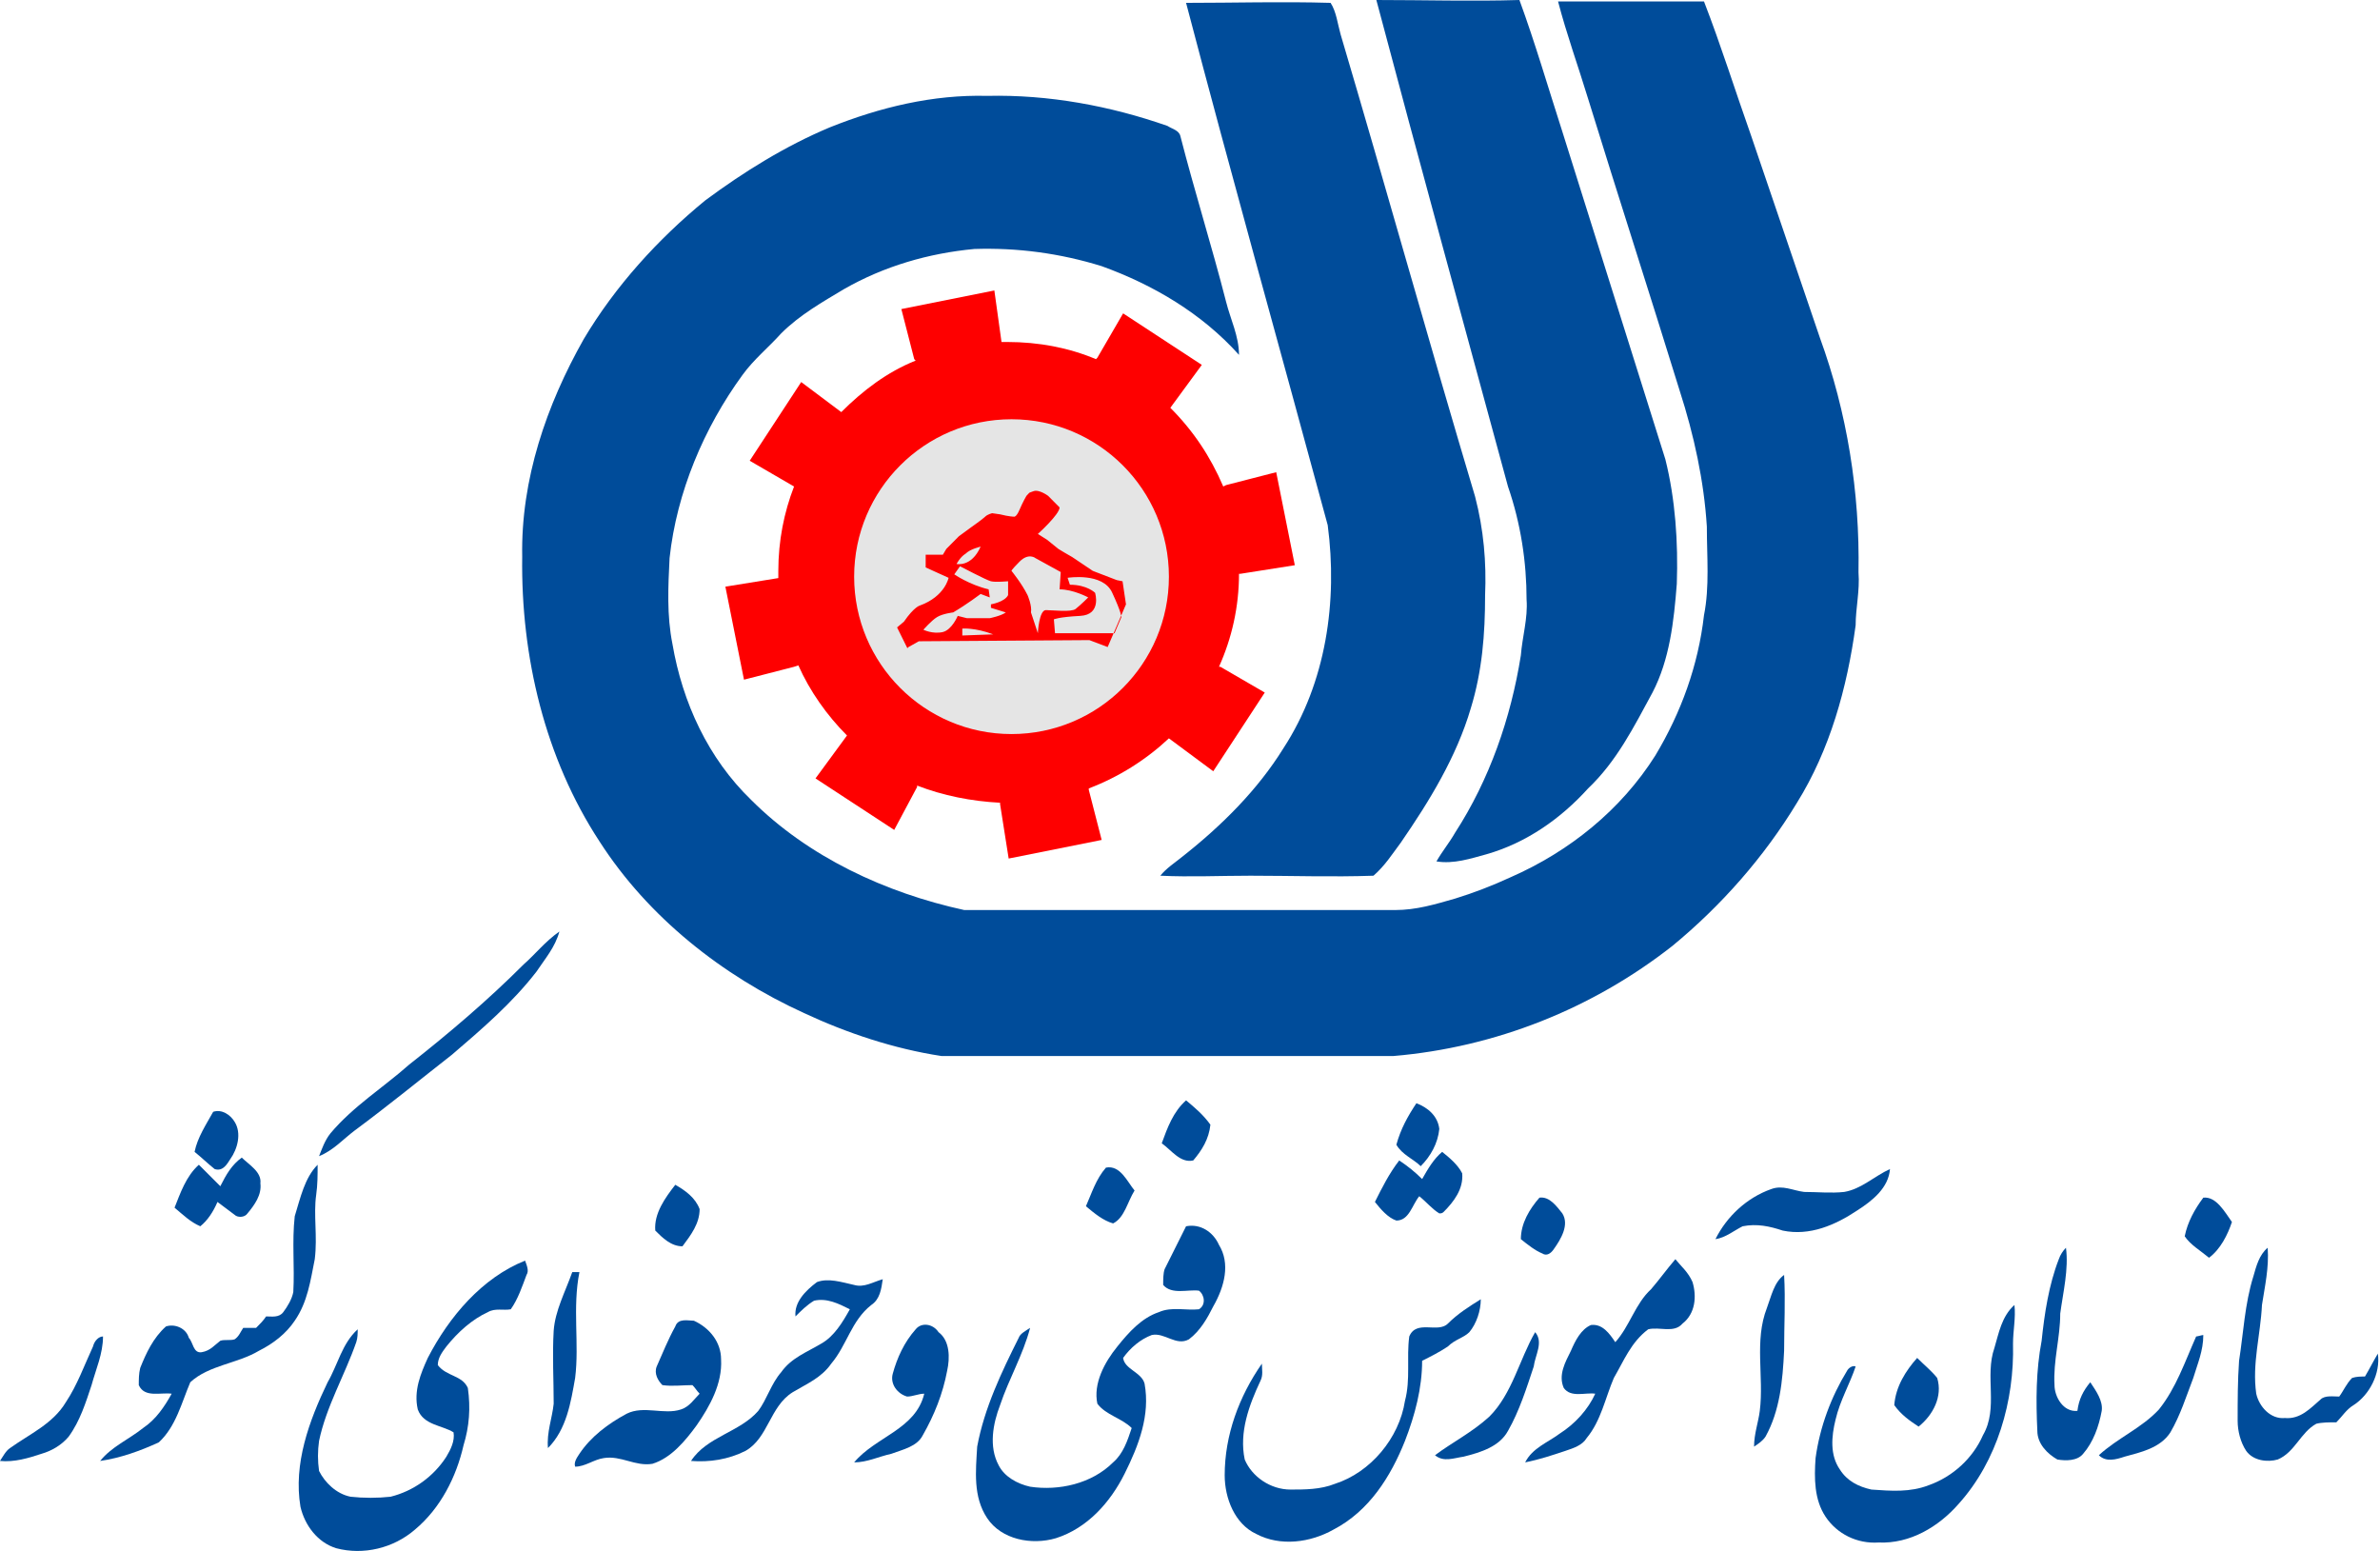 <svg width="442" height="288" viewBox="0 0 442 288" fill="none" xmlns="http://www.w3.org/2000/svg">
<path d="M166.067 154.109L151.453 144.544L157.299 136.573C153.579 132.853 150.39 128.336 148.265 123.553L147.468 123.819L138.168 126.21L134.714 108.939L144.545 107.345C144.545 106.814 144.545 106.282 144.545 106.016C144.545 100.437 145.608 95.123 147.468 90.34L139.231 85.557L148.796 70.943L156.236 76.523C160.222 72.537 164.739 69.083 170.053 66.958L169.787 66.692L167.396 57.392L184.666 53.938L185.995 63.504C186.261 63.504 186.792 63.504 187.058 63.504C192.903 63.504 198.483 64.566 203.532 66.692L203.797 66.426L208.58 58.19L223.194 67.755L217.348 75.726C221.599 79.977 224.788 84.76 227.179 90.34L227.711 90.074L237.01 87.683L240.465 104.954L230.368 106.548H230.102C230.102 112.659 228.774 118.505 226.382 123.819H226.648L234.885 128.601L225.319 143.215L217.083 137.104C212.831 141.09 207.783 144.278 202.203 146.404V146.669L204.594 155.969L187.324 159.423L185.729 149.326V149.061C180.415 148.795 175.101 147.732 170.318 145.872V146.138L166.067 154.109ZM187.589 79.18C202.469 79.18 214.425 91.137 214.425 106.282C214.425 121.162 202.469 133.118 187.324 133.118C172.178 133.118 160.487 120.896 160.487 106.016C160.487 91.137 172.71 79.18 187.589 79.18Z" fill="#FE0000"/>
<path d="M238.338 138.964C233.556 146.669 226.913 153.312 219.473 159.157C218.145 160.22 216.551 161.283 215.488 162.611C221.068 162.877 226.647 162.611 232.227 162.611C239.933 162.611 247.372 162.877 255.078 162.611C257.204 160.752 258.532 158.626 260.126 156.5C265.44 148.795 270.489 140.558 273.146 131.524C275.271 124.616 275.803 117.707 275.803 110.533C276.069 104.422 275.537 98.311 273.943 92.2C265.44 63.769 257.469 35.073 248.967 6.377C248.435 4.517 248.17 2.125 247.107 0.531C238.073 0.266 229.304 0.531 220.27 0.531C228.773 32.947 237.807 65.098 246.575 97.514C248.435 111.596 246.31 126.741 238.338 138.964Z" fill="#004C9A"/>
<path d="M283.507 111.331C283.773 114.785 282.71 118.239 282.445 121.693C280.585 133.384 276.599 144.809 270.222 154.64C269.159 156.5 267.831 158.095 266.768 159.955C269.956 160.486 273.145 159.423 276.068 158.626C283.507 156.5 289.884 151.983 294.933 146.404C300.247 141.355 303.435 134.978 306.89 128.601C310.078 122.49 310.875 115.316 311.407 108.408C311.672 100.702 311.141 92.731 309.281 85.291C302.904 65.098 296.527 44.639 290.15 24.445C287.493 16.208 285.102 7.971 282.179 0C273.411 0.266 264.642 0 255.608 0C263.58 30.025 271.816 60.049 280.053 90.34C282.445 97.248 283.507 104.422 283.507 111.331Z" fill="#004C9A"/>
<path d="M344.619 116.113C344.619 112.925 345.416 109.736 345.15 106.282C345.416 91.403 343.025 76.523 337.976 62.707C333.725 50.218 329.474 37.73 325.223 25.242C322.3 17.005 319.643 8.503 316.454 0.266C307.42 0.266 298.386 0.266 289.352 0.266C290.947 6.377 293.072 12.223 294.932 18.334C300.512 36.402 306.357 54.47 311.937 72.538C314.594 80.775 316.454 89.277 316.986 97.78C316.986 103.36 317.517 108.939 316.454 114.253C315.391 123.553 312.203 132.321 307.42 140.293C301.043 150.389 291.478 158.095 280.584 162.878C277.13 164.472 273.676 165.8 270.222 166.863C266.502 167.926 263.048 168.989 259.062 168.989C232.491 168.989 205.655 168.989 179.085 168.989C164.471 165.8 150.123 159.158 139.495 148.529C131.523 140.824 126.741 130.461 124.881 119.568C123.818 114.253 124.084 108.939 124.349 103.625C125.678 91.403 130.726 79.446 137.9 69.615C140.026 66.692 142.683 64.567 145.074 61.91C148.529 58.455 152.78 56.064 156.765 53.673C164.205 49.421 172.442 47.03 180.945 46.233C188.916 45.967 196.887 47.03 204.592 49.421C214.158 52.876 223.192 58.19 230.1 65.895C230.1 62.441 228.506 59.252 227.709 56.064C225.052 45.702 221.863 35.605 219.206 25.242C218.94 24.179 217.612 23.914 216.815 23.382C206.187 19.662 194.761 17.537 183.336 17.802C173.239 17.537 163.408 19.928 154.108 23.648C145.872 27.102 138.166 31.885 130.992 37.199C122.224 44.373 114.253 53.141 108.407 62.972C101.499 75.195 96.716 89.011 96.982 103.36C96.716 121.959 101.233 140.824 111.33 156.235C120.364 170.317 134.18 181.211 149.326 188.119C157.297 191.839 166.065 194.762 174.833 196.091C202.732 196.091 230.897 196.091 258.796 196.091C277.661 194.496 295.729 187.322 310.609 175.631C319.643 168.192 327.614 159.158 333.725 149.061C339.836 139.23 343.025 127.804 344.619 116.113Z" fill="#004C9A"/>
<path d="M97.247 179.086C90.604 185.728 83.43 191.839 75.99 197.685C71.208 201.936 65.628 205.39 61.377 210.439C60.314 211.767 59.782 213.362 59.251 214.69C61.908 213.627 63.768 211.502 65.894 209.907C72.005 205.39 77.85 200.608 83.962 195.825C89.541 191.042 95.121 186.26 99.638 180.414C101.232 178.023 103.092 175.897 103.889 172.974C101.232 174.834 99.373 177.226 97.247 179.086Z" fill="#004C9A"/>
<path d="M221.599 215.487C223.194 213.627 224.522 211.501 224.788 208.844C223.459 206.984 221.865 205.656 220.271 204.327C217.88 206.453 216.817 209.376 215.754 212.298C217.614 213.627 219.208 216.018 221.599 215.487Z" fill="#004C9A"/>
<path d="M263.844 216.55C265.704 214.69 267.033 212.299 267.298 209.642C267.033 207.251 265.173 205.656 263.047 204.859C261.453 207.251 260.124 209.642 259.327 212.565C260.39 214.425 262.516 215.222 263.844 216.55Z" fill="#004C9A"/>
<path d="M42.778 215.221C44.107 213.362 44.904 210.439 43.575 208.313C42.778 206.985 41.184 205.922 39.59 206.453C38.261 208.845 36.667 211.236 36.136 213.893C37.464 214.956 38.527 216.019 39.856 217.081C41.45 217.613 42.247 216.019 42.778 215.221Z" fill="#004C9A"/>
<path d="M259.327 226.647C261.719 226.647 262.25 223.724 263.579 222.13C264.907 223.192 265.97 224.521 267.299 225.318C267.564 225.318 267.83 225.318 268.096 225.052C269.956 223.192 271.816 220.801 271.55 217.878C270.753 216.284 269.159 214.956 267.83 213.893C266.236 215.221 265.173 217.081 264.11 218.941C262.782 217.613 261.453 216.55 259.859 215.487C257.999 217.878 256.67 220.535 255.342 223.192C256.405 224.521 257.733 226.115 259.327 226.647Z" fill="#004C9A"/>
<path d="M40.388 223.192C41.45 223.989 42.513 224.786 43.576 225.584C44.108 226.115 45.436 226.115 45.968 225.318C47.296 223.724 48.624 221.864 48.359 219.738C48.624 217.612 46.233 216.284 44.905 214.955C43.045 216.284 41.982 218.144 40.919 220.269C39.59 218.941 38.262 217.612 36.934 216.284C34.542 218.41 33.479 221.598 32.416 224.255C34.011 225.584 35.339 226.912 37.199 227.709C38.528 226.646 39.59 225.052 40.388 223.192Z" fill="#004C9A"/>
<path d="M210.705 221.067C209.376 219.473 208.048 216.284 205.391 216.816C203.531 218.941 202.734 221.598 201.671 223.99C203.265 225.318 204.859 226.647 206.719 227.178C208.845 226.115 209.376 223.193 210.705 221.067Z" fill="#004C9A"/>
<path d="M58.722 221.864C58.987 220.004 58.987 218.144 58.987 216.284C56.596 218.675 55.799 222.395 54.736 225.849C54.205 230.632 54.736 235.149 54.47 239.931C54.205 241.26 53.407 242.589 52.61 243.651C51.813 244.714 50.485 244.448 49.422 244.448C48.891 245.246 48.359 245.777 47.562 246.574C46.765 246.574 45.968 246.574 45.171 246.574C44.639 247.371 44.373 248.168 43.576 248.7C42.779 248.965 41.717 248.7 40.919 248.965C39.856 249.763 39.059 250.825 37.465 251.091C35.871 251.357 35.871 249.231 35.074 248.434C34.542 246.574 32.417 245.777 30.823 246.308C28.431 248.434 27.103 251.357 26.04 254.014C25.774 255.077 25.774 256.14 25.774 257.202C26.837 259.594 29.76 258.531 31.885 258.797C30.557 261.188 28.963 263.579 26.571 265.174C23.914 267.299 20.726 268.628 18.6 271.285C22.32 270.753 26.04 269.425 29.494 267.831C32.682 264.908 33.745 260.391 35.34 256.671C38.794 253.482 44.108 253.217 48.093 250.825C50.75 249.497 53.142 247.637 54.736 245.246C57.127 241.791 57.659 237.806 58.456 233.82C58.987 229.569 58.19 225.583 58.722 221.864Z" fill="#004C9A"/>
<path d="M350.997 217.081C348.074 218.41 345.683 220.801 342.495 221.332C340.103 221.598 337.446 221.332 335.055 221.332C332.929 221.067 331.069 220.004 328.944 220.801C324.427 222.395 320.707 225.849 318.581 230.101C320.441 229.835 322.035 228.506 323.629 227.709C326.287 227.178 328.678 227.709 331.069 228.506C336.118 229.569 340.9 227.444 344.886 224.787C347.809 222.927 350.731 220.535 350.997 217.081Z" fill="#004C9A"/>
<path d="M129.93 224.521C129.133 222.395 127.273 221.067 125.413 220.004C123.553 222.395 121.428 225.318 121.694 228.507C123.022 229.835 124.616 231.429 126.742 231.429C128.336 229.304 129.93 227.178 129.93 224.521Z" fill="#004C9A"/>
<path d="M288.556 231.961C289.885 230.101 291.479 227.444 290.15 225.318C289.087 223.99 287.759 222.13 285.899 222.395C284.039 224.521 282.445 227.178 282.445 230.101C283.773 231.164 285.102 232.227 286.43 232.758C287.228 233.289 288.025 232.758 288.556 231.961Z" fill="#004C9A"/>
<path d="M409.188 222.395C407.593 224.521 406.265 226.912 405.733 229.569C406.796 231.163 408.656 232.226 410.25 233.555C412.376 231.961 413.705 229.304 414.502 226.912C413.173 225.052 411.579 222.13 409.188 222.395Z" fill="#004C9A"/>
<path d="M226.381 231.163C225.319 228.772 222.927 227.178 220.27 227.709C218.942 230.366 217.613 233.023 216.285 235.68C216.019 236.478 216.019 237.54 216.019 238.603C217.613 240.463 220.536 239.4 222.662 239.666C223.724 240.463 223.99 242.323 222.662 243.12C220.27 243.386 217.613 242.589 215.222 243.652C212.033 244.714 209.642 247.371 207.516 250.029C205.125 252.951 202.999 256.937 203.796 260.657C205.391 262.782 208.313 263.314 210.173 265.174C209.376 267.565 208.579 269.956 206.719 271.551C202.734 275.536 196.622 276.865 191.308 276.068C188.917 275.536 186.526 274.208 185.463 272.082C183.603 268.628 184.4 264.377 185.728 260.922C187.323 256.14 189.98 251.623 191.308 246.574C190.511 247.106 189.448 247.637 189.183 248.434C185.994 254.811 182.806 261.454 181.477 268.628C181.212 273.145 180.68 277.928 183.337 281.913C185.994 285.899 191.574 286.962 196.091 285.633C201.937 283.773 206.188 278.99 208.845 273.676C211.502 268.362 213.628 262.782 212.565 256.937C212.033 254.811 208.845 254.28 208.579 252.154C209.908 250.294 211.768 248.7 213.893 247.903C216.285 247.371 218.41 250.029 220.802 248.7C222.927 247.106 224.256 244.714 225.319 242.589C227.444 238.869 228.507 234.618 226.381 231.163Z" fill="#004C9A"/>
<path d="M388.195 256.671C386.866 258.266 386.069 259.86 385.803 261.985C383.146 262.251 381.552 259.328 381.552 257.203C381.286 252.686 382.615 248.434 382.615 243.917C383.146 239.932 384.209 235.681 383.678 231.695C383.146 232.226 382.615 233.024 382.349 233.821C380.489 238.603 379.692 243.917 379.161 248.966C378.098 254.546 378.098 260.125 378.363 265.705C378.363 268.097 380.223 269.957 382.083 271.019C383.678 271.285 385.803 271.285 386.866 269.957C388.726 267.831 389.789 264.908 390.32 261.985C390.586 260.125 389.257 258.266 388.195 256.671Z" fill="#004C9A"/>
<path d="M441.601 251.357C440.804 252.686 440.006 254.28 439.209 255.608C438.412 255.608 437.615 255.608 436.818 255.874C435.755 256.937 435.224 258.266 434.427 259.328C433.364 259.328 431.77 259.063 430.972 259.86C429.113 261.454 427.253 263.58 424.33 263.314C421.673 263.58 419.547 261.188 419.016 258.797C418.219 253.217 419.813 247.903 420.079 242.323C420.61 238.869 421.407 235.415 421.141 231.695C419.547 233.024 419.016 235.149 418.484 237.009C416.89 242.058 416.624 247.637 415.827 252.686C415.562 256.406 415.562 260.125 415.562 263.845C415.562 265.705 416.093 267.831 417.156 269.425C418.484 271.285 421.141 271.551 423.001 271.019C426.19 269.691 427.253 265.971 430.175 264.377C431.238 264.111 432.567 264.111 433.895 264.111C434.958 263.048 435.755 261.72 437.084 260.923C440.006 259.063 442.132 255.077 441.601 251.357Z" fill="#004C9A"/>
<path d="M79.447 252.155C78.118 255.077 76.79 258.266 77.587 261.72C78.65 264.643 82.104 264.643 84.229 265.971C84.495 267.565 83.698 269.16 82.901 270.488C80.51 274.208 76.79 276.865 72.538 277.928C70.147 278.194 67.49 278.194 65.099 277.928C62.442 277.397 60.316 275.271 59.253 273.145C58.987 271.285 58.987 269.425 59.253 267.565C60.582 261.189 64.036 255.343 66.161 249.232C66.427 248.435 66.427 247.638 66.427 246.84C63.504 249.497 62.707 253.483 60.847 256.672C57.393 263.846 54.47 271.817 55.799 279.788C56.596 283.242 58.987 286.431 62.442 287.493C67.49 288.822 73.07 287.493 77.055 284.039C81.838 280.054 84.761 274.208 86.089 268.363C87.152 264.908 87.418 261.454 86.886 257.734C85.824 255.343 82.901 255.609 81.307 253.483C81.307 252.155 82.104 251.092 82.901 250.029C85.026 247.372 87.684 244.98 90.606 243.652C91.935 242.855 93.529 243.386 94.858 243.121C96.186 241.261 96.983 238.869 97.78 236.744C98.312 235.947 97.78 234.884 97.515 234.087C89.543 237.275 83.432 244.449 79.447 252.155Z" fill="#004C9A"/>
<path d="M311.141 233.821C309.547 235.681 308.218 237.541 306.624 239.401C303.701 242.058 302.638 246.309 299.981 249.232C298.918 247.637 297.59 245.777 295.464 246.043C293.604 246.84 292.541 248.966 291.744 250.826C290.681 252.952 289.353 255.343 290.416 257.734C291.744 259.594 294.401 258.531 296.261 258.797C294.933 261.72 292.541 264.377 289.619 266.237C287.493 267.831 284.57 268.894 283.242 271.551C285.899 271.019 288.29 270.222 290.681 269.425C292.276 268.894 293.87 268.362 294.667 267.034C297.324 263.845 298.121 259.594 299.715 255.874C301.575 252.686 302.904 249.232 306.092 246.84C308.218 246.309 310.875 247.637 312.469 245.777C314.861 243.918 315.126 240.729 314.329 238.072C313.532 236.212 312.204 235.149 311.141 233.821Z" fill="#004C9A"/>
<path d="M107.61 236.212C107.079 236.212 106.547 236.212 106.281 236.212C104.953 239.932 103.093 243.386 102.827 247.106C102.562 251.623 102.827 256.14 102.827 260.657C102.562 263.314 101.499 265.971 101.764 268.893C105.219 265.439 106.016 260.391 106.813 255.874C107.61 249.497 106.281 242.854 107.61 236.212Z" fill="#004C9A"/>
<path d="M328.147 242.855C325.755 248.966 327.615 255.609 326.818 261.986C326.553 264.111 325.755 266.237 325.755 268.628C326.552 268.097 327.35 267.566 327.881 266.768C330.538 261.986 331.069 256.406 331.335 250.826C331.335 246.043 331.601 241.526 331.335 236.744C329.475 238.072 328.944 240.729 328.147 242.855Z" fill="#004C9A"/>
<path d="M161.814 242.323C163.409 241.26 163.674 239.4 163.94 237.54C162.08 238.072 160.486 239.135 158.626 238.603C156.235 238.072 153.843 237.275 151.718 238.072C149.592 239.666 147.466 241.792 147.732 244.449C148.795 243.386 149.858 242.323 151.186 241.526C153.577 240.995 155.703 242.057 157.829 243.12C156.5 245.512 154.906 248.169 152.515 249.497C149.858 251.091 146.935 252.154 145.075 254.811C143.215 256.937 142.418 259.86 140.824 261.985C137.369 265.971 131.258 266.768 128.335 271.285C131.79 271.551 135.244 271.019 138.432 269.425C142.684 267.034 142.949 261.188 147.201 258.531C149.858 256.937 152.515 255.874 154.375 253.217C157.297 249.763 158.094 245.246 161.814 242.323Z" fill="#004C9A"/>
<path d="M272.878 247.372C274.207 245.778 275.004 243.386 275.004 241.261C272.878 242.589 270.753 243.918 268.893 245.778C267.033 247.638 263.047 244.98 261.719 248.169C261.187 252.155 261.985 256.14 260.922 260.126C259.859 267.034 254.545 273.411 247.902 275.537C245.245 276.599 242.322 276.599 239.665 276.599C235.945 276.599 232.491 274.208 231.163 271.02C230.1 265.971 231.96 260.923 234.086 256.406C234.617 255.343 234.351 254.28 234.351 253.217C230.1 259.329 227.443 266.503 227.443 273.942C227.443 278.194 229.303 282.976 233.288 284.836C237.805 287.228 243.385 286.431 247.636 284.039C254.279 280.585 258.265 274.208 260.922 267.565C262.782 262.783 264.11 257.734 264.11 252.686C265.704 251.889 267.299 251.092 268.893 250.029C270.221 248.7 271.816 248.435 272.878 247.372Z" fill="#004C9A"/>
<path d="M370.391 250.294C368.532 255.609 371.189 261.454 368.266 266.502C366.406 270.754 362.686 274.208 358.169 275.802C354.715 277.131 351.261 276.865 347.541 276.599C345.149 276.068 343.024 275.005 341.695 272.879C339.835 270.222 340.101 266.768 340.898 263.58C341.695 260.125 343.555 256.937 344.618 253.749C344.087 253.483 343.29 254.014 343.024 254.546C340.101 259.328 337.975 264.908 337.178 270.754C336.913 274.474 336.913 278.459 339.038 281.648C341.164 284.836 344.884 286.696 348.869 286.43C354.715 286.696 360.029 283.508 363.749 279.256C370.923 271.285 374.111 260.125 373.846 249.497C373.846 247.106 374.377 244.715 374.111 242.323C371.72 244.449 371.189 247.637 370.391 250.294Z" fill="#004C9A"/>
<path d="M133.914 252.42C133.914 249.232 131.789 246.575 128.866 245.246C127.803 245.246 125.943 244.715 125.412 246.309C124.083 248.7 123.02 251.357 121.958 253.749C121.426 255.077 122.223 256.406 123.02 257.203C124.88 257.469 126.74 257.203 128.6 257.203C129.132 257.734 129.397 258.266 129.929 258.797C128.866 259.86 128.069 261.188 126.475 261.72C123.286 262.783 119.566 260.923 116.378 262.517C112.924 264.377 109.735 266.768 107.609 269.957C107.078 270.754 106.547 271.551 106.812 272.348C108.672 272.348 110.267 271.02 112.126 270.754C115.315 270.222 117.972 272.348 121.16 271.817C124.615 270.754 127.272 267.565 129.397 264.643C131.789 261.188 134.18 256.937 133.914 252.42Z" fill="#004C9A"/>
<path d="M170.053 246.84C167.927 249.231 166.599 252.154 165.801 255.077C165.27 256.937 166.599 258.797 168.459 259.328C169.521 259.328 170.584 258.797 171.647 258.797C170.053 265.439 162.613 266.768 158.627 271.551C161.019 271.551 163.144 270.488 165.536 269.956C167.661 269.159 170.318 268.628 171.381 266.502C173.507 262.782 175.101 258.797 175.898 254.546C176.43 252.154 176.43 248.966 174.304 247.372C173.241 245.777 171.116 245.512 170.053 246.84Z" fill="#004C9A"/>
<path d="M17.271 250.029C15.677 253.483 14.348 257.203 12.222 260.391C9.831 264.377 5.58 266.237 1.86 268.894C1.063 269.425 0.531 270.488 0 271.285C2.657 271.551 5.314 270.754 7.705 269.956C9.565 269.425 11.425 268.362 12.754 266.768C14.88 263.845 15.942 260.391 17.005 257.203C17.802 254.28 19.131 251.357 19.131 248.169C18.334 248.169 17.537 248.966 17.271 250.029Z" fill="#004C9A"/>
<path d="M285.101 247.372C282.179 252.42 280.85 258.797 276.599 263.048C273.41 265.971 269.69 267.831 266.502 270.223C268.096 271.551 269.956 270.754 271.816 270.488C275.005 269.691 278.459 268.628 280.053 265.706C282.179 261.986 283.507 257.734 284.836 253.749C285.101 251.623 286.696 249.232 285.101 247.372Z" fill="#004C9A"/>
<path d="M400.949 261.72C397.761 265.174 393.244 267.034 389.79 270.223C391.118 271.551 392.978 271.02 394.572 270.488C397.495 269.691 401.215 268.894 403.075 265.971C404.935 262.783 405.998 259.329 407.326 255.874C408.123 253.217 409.186 250.826 409.186 247.903C408.92 247.903 408.123 248.169 407.858 248.169C405.732 252.952 404.138 257.734 400.949 261.72Z" fill="#004C9A"/>
<path d="M356.31 264.908C358.967 262.782 360.827 259.328 359.764 255.874C358.701 254.545 357.373 253.483 356.044 252.154C353.919 254.545 352.059 257.468 351.793 260.922C353.121 262.782 354.716 263.845 356.31 264.908Z" fill="#004C9A"/>
<circle cx="187.855" cy="107.08" r="29.228" fill="#E5E5E5"/>
<path d="M208.473 107.937L207.41 107.723L202.947 106.008L199.12 103.437L197.633 102.58L196.57 101.937L194.444 100.223L192.744 99.152C192.744 99.152 196.782 95.509 196.782 94.224L194.657 92.081C194.657 92.081 192.956 90.796 191.893 91.224C190.83 91.653 191.468 91.224 190.618 92.081C190.618 92.081 189.98 93.152 189.343 94.652C188.705 96.152 188.28 95.938 188.28 95.938C188.28 95.938 187.429 95.938 185.729 95.509L184.241 95.295C184.241 95.295 183.391 95.509 182.966 95.938C182.54 96.366 180.415 97.866 180.415 97.866L178.077 99.58L176.801 100.866L175.738 101.937L175.101 103.009H171.912V105.366L176.164 107.294C176.164 107.294 175.526 110.722 170.849 112.436C170.849 112.436 169.787 112.651 167.874 115.436L166.598 116.507L168.511 120.364L168.724 120.15L170.637 119.079L202.309 118.864L205.71 120.15L209.111 112.222L208.473 107.937ZM179.352 102.794C180.202 101.937 182.115 101.509 182.115 101.509C180.415 105.366 177.651 104.723 177.651 104.723C177.651 104.723 178.289 103.437 179.352 102.794ZM178.714 118.007V116.722C178.714 116.722 181.053 116.507 184.454 117.793L178.714 118.007ZM187.217 110.508C186.579 111.794 184.028 112.222 184.028 112.222V112.865L186.792 113.722C185.941 114.365 183.816 114.793 183.816 114.793H179.565L177.864 114.365C177.864 114.365 176.801 116.936 175.101 117.364C173.188 117.793 171.487 116.936 171.487 116.936C171.487 116.936 172.975 115.222 174.038 114.579C175.101 113.936 177.014 113.722 177.014 113.722C179.565 112.222 182.115 110.294 182.115 110.294L183.816 110.936L183.603 109.437C179.99 108.58 177.226 106.651 177.226 106.651L178.289 105.151C178.289 105.151 183.178 107.723 184.028 107.937C184.879 108.151 187.217 107.937 187.217 107.937V110.508ZM194.231 113.293C192.956 113.293 192.744 117.579 192.744 117.579L191.468 113.722C191.681 112.436 190.83 110.508 190.83 110.508C189.768 108.365 187.855 106.008 187.855 106.008C187.855 106.008 187.642 106.008 189.343 104.294C191.043 102.58 192.318 103.651 192.318 103.651L196.995 106.223L196.782 109.437C199.333 109.437 202.096 110.936 202.096 110.936C202.096 110.936 200.821 112.222 199.758 113.079C198.908 113.722 195.507 113.293 194.231 113.293ZM206.985 117.579H195.932L195.719 115.008C195.719 115.008 196.57 114.579 200.608 114.365C204.647 114.15 203.372 110.079 203.372 110.079C203.372 110.079 201.884 108.58 198.695 108.58L198.27 107.294C198.27 107.294 204.86 106.223 206.56 110.079C208.261 113.722 208.261 114.579 208.261 114.579L206.985 117.579Z" fill="#FE0000"/>
</svg>
